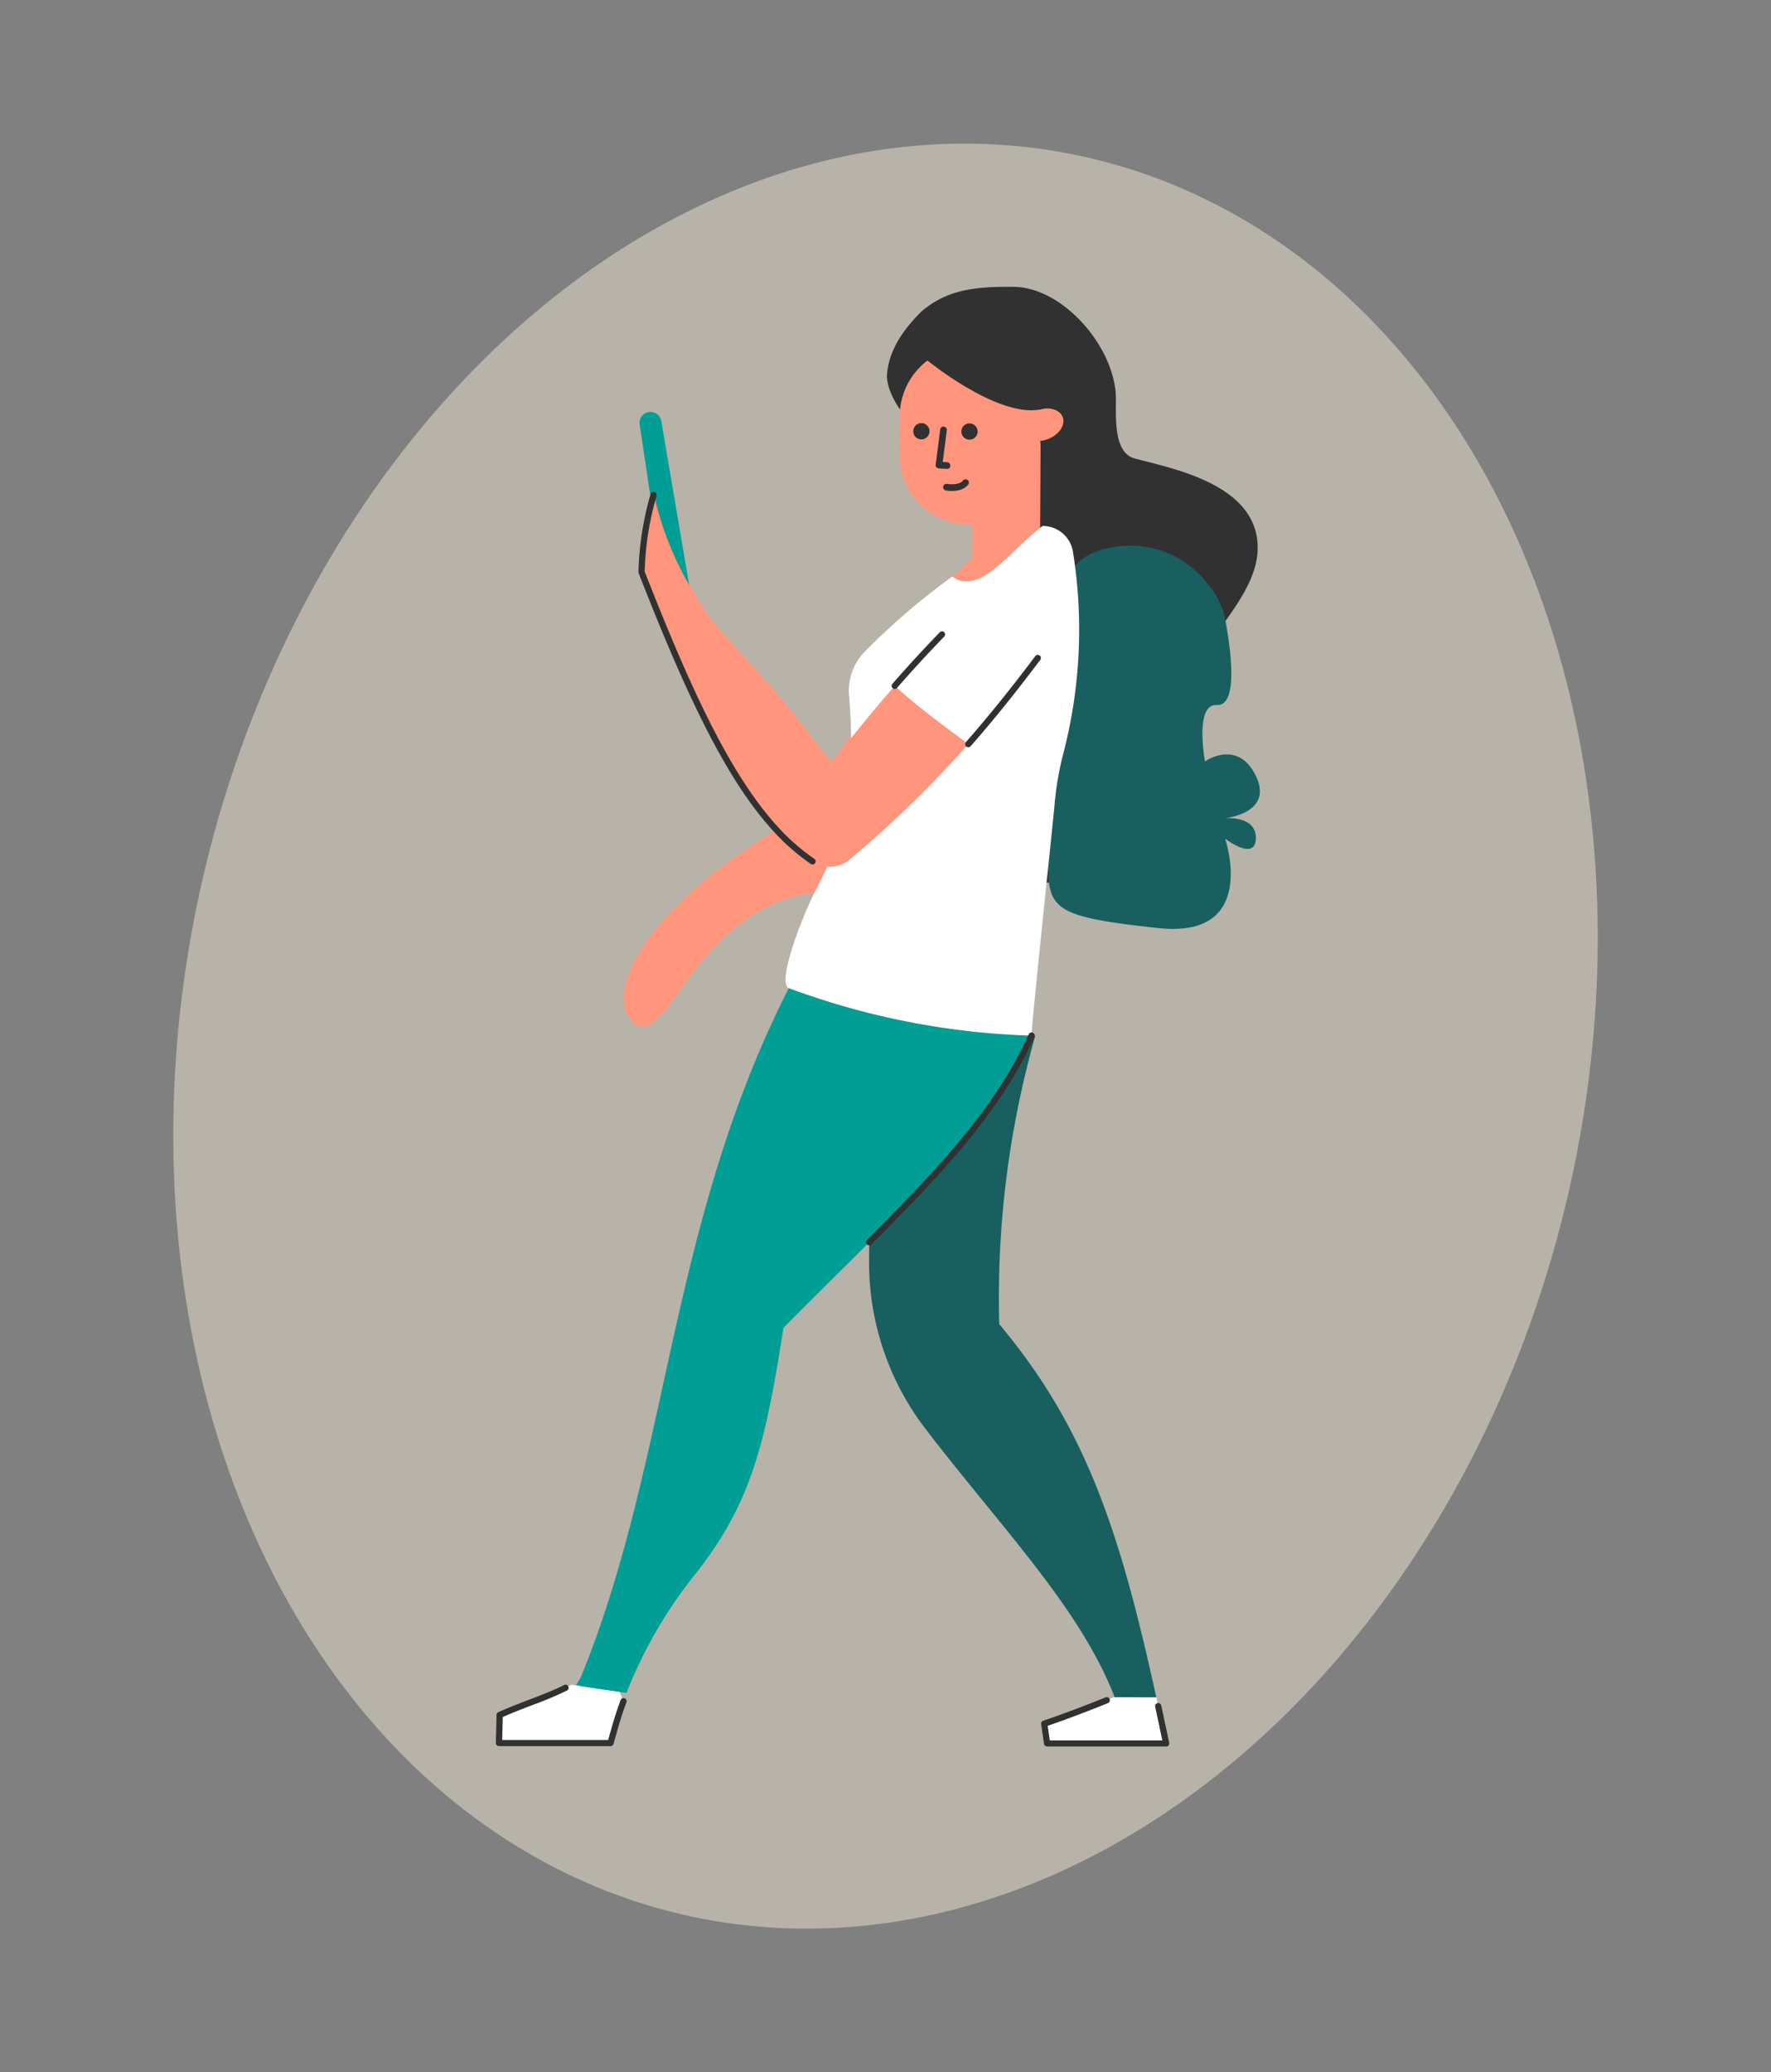 <svg xmlns="http://www.w3.org/2000/svg" width="339.938" height="397.644" viewBox="0 0 339.938 397.644">
  <rect x="0" y="0" width="339.938" height="397.644" fill="#808080" stroke="none"/>
  <g id="Group_3191" data-name="Group 3191" transform="translate(-7264.021 590.5)">
    <ellipse id="Ellipse_732" data-name="Ellipse 732" cx="134.5" cy="173" rx="134.5" ry="173" transform="translate(7341.854 -590.5) rotate(13)" fill="#efe6d0" opacity="0.5"/>
    <g id="Group_3189" data-name="Group 3189" transform="translate(7359.203 -535.466)">
      <path id="Path_2377" data-name="Path 2377" d="M2901.356,1159.121c7.03,1.91,23.615,4.878,23.615,17.134,0,10.976-14.8,20.722-14.8,30.737V1224.9c0,15.674-19.637,15.651-31.021,15.674h-.034c-.652-5.112,6.523-20.6,7.708-25.09,4.35-16.865,1.968-15.588-.774-32.787-.547-3.911,1.944-8.031-2-8.014-.1,0-12.656-12.649-2.478-10.14-3.941-7.082,4.31-3.979.817-11.268a16.643,16.643,0,0,0,1.183-2.615,33.567,33.567,0,0,1-3.625.168c-7.7.149-14.351-3.118-18.1-9.842-2.306,2.838-4.127,5.5-4.27,9.159,0,.417-1.359.4-1.313.81l1.313.449c-1.77-2.118-3.68-5.276-3.771-8.035.222-4.909,3.183-9.045,6.677-12.5,4.488-3.744,9.16-4.788,17.556-4.676,9.645,0,19.72,11.806,19.72,21.513C2897.746,1151.79,2897.407,1158.044,2901.356,1159.121Z" transform="translate(-2778.744 -1126.184)" fill="#313131"/>
      <path id="Path_4386" data-name="Path 4386" d="M8129.792,6711.337s1.487-6.172,11.89-6.295,17.257,8.357,18.295,13.977,2.671,16.879-1.621,16.587-2.256,10.821-2.256,10.821,6.286-4.419,9.773,2.773-5.9,8.127-5.9,8.127,6.052-.562,5.9,3.913-5.9,0-5.9,0,6.6,19.248-12.776,17.172-21.151-3.447-21.212-11.894S8129.792,6711.337,8129.792,6711.337Z" transform="translate(-8020 -6655.356)" fill="#195f5f"/>
      <path id="Path_4072" data-name="Path 4072" d="M2876.933,1221.3l9.544-8.545,7.445,6.106-14.279,6.4Z" transform="translate(-2789.307 -1165.726)" fill="#ff957c"/>
      <rect id="Rectangle_1423" data-name="Rectangle 1423" width="13.084" height="33.3" rx="6.542" transform="translate(91.507 24.426) rotate(0.322)" fill="#ff957c"/>
      <path id="Path_4073" data-name="Path 4073" d="M2885.059,1167.948h0l.015-2.563a5.634,5.634,0,0,0,1.642-.352c2.151-.806,3.43-2.7,2.858-4.22-.537-1.431-2.514-2.031-4.534-1.432a13.406,13.406,0,0,0-26.751,1.195l-.04,7.222h0c0,.064-.005.128-.006.193a13.405,13.405,0,1,0,26.81.151C2885.063,1168.077,2885.06,1168.013,2885.059,1167.948Z" transform="translate(-2780.774 -1135.804)" fill="#ff957c"/>
      <ellipse id="Ellipse_547" data-name="Ellipse 547" cx="1.564" cy="1.564" rx="1.564" ry="1.564" transform="translate(80.107 26.156)" fill="#313131"/>
      <ellipse id="Ellipse_548" data-name="Ellipse 548" cx="1.564" cy="1.564" rx="1.564" ry="1.564" transform="translate(89.344 26.208)" fill="#313131"/>
      <path id="Path_4074" data-name="Path 4074" d="M2873.162,1176.192l-.764,5.921-.107.837-.636-.644,1.556.087c.819.046.817,1.325-.007,1.28l-1.557-.087c-.313-.017-.682-.286-.636-.643l.761-5.921.108-.838a.661.661,0,0,1,.643-.636.645.645,0,0,1,.638.644Z" transform="translate(-2786.601 -1148.731)" fill="#313131"/>
      <path id="Path_4075" data-name="Path 4075" d="M2874.444,1195.072l.032.005c.131.02-.191-.024-.074-.011.1.012.193.023.292.032a7.038,7.038,0,0,0,.98.018c.1-.005.2-.014.3-.024.073-.008.123-.048-.009,0a.989.989,0,0,1,.161-.025,3.867,3.867,0,0,0,.58-.144c.046-.016.09-.033.135-.049.106-.038-.129.061.034-.017a2.531,2.531,0,0,0,.248-.136c.018-.011.116-.1.133-.091-.031-.008-.113.094,0,0,.04-.036.079-.072.115-.111s.148-.176.031-.026a.659.659,0,0,1,.877-.224.646.646,0,0,1,.224.877c-1.009,1.3-2.887,1.417-4.4,1.158a.641.641,0,0,1-.442-.79.657.657,0,0,1,.789-.442Z" transform="translate(-2787.798 -1157.24)" fill="#313131"/>
      <path id="Path_2423" data-name="Path 2423" d="M2812.665,1233.649h0l-12.031,16.287s-5.976-7.807-8.948-11.374-9.828-11.27-11.786-13.3a42.818,42.818,0,0,1-7.123-10.8c-1.05-3.037-5.144-17.046-5.144-17.046s-3.208,3.523-3.513,16.08c3.843,10.336,13.2,34.431,25.745,49.506-9.961,6.364-14.958,10.163-21.1,16.83s-11.175,16.316-5.6,20.541c2.181,1.188,4.578-1.279,7.645-5.5s11.626-18.478,27.513-20.045,19.936-4.541,19.936-4.541l19.167-28.132" transform="translate(-2736.244 -1158.72)" fill="#ff957c"/>
      <path id="Path_2378" data-name="Path 2378" d="M2932.787,1633.221h-22.849c-.182-1.275-.37-2.54-.552-3.8,4.538-1.534,8.965-3.256,13.4-5.065v.009c2.152,0,4.315.009,6.476.009h1.636Q2931.828,1628.643,2932.787,1633.221Z" transform="translate(-2804.13 -1353.727)" fill="#fff"/>
      <path id="Path_2379" data-name="Path 2379" d="M2902.625,1517.664h-1.636c-2.164,0-4.323-.009-6.479-.009v-.008a.566.566,0,0,0,.112-.044c-6.648-17.078-21.473-32.14-36.3-51.449a52.417,52.417,0,0,1-10.824-31.874v-.13q0-1.9.027-3.8c13.985-14,25.077-25.991,31.157-39.632l.716.025a184.653,184.653,0,0,0-6.917,55.314C2889.018,1465.8,2895.577,1485.454,2902.625,1517.664Z" transform="translate(-2775.864 -1247.012)" fill="#195f5f"/>
      <path id="Path_2380" data-name="Path 2380" d="M2865.919,1308.506l-.715-.025a146.233,146.233,0,0,1-46.6-9.119c-2.349-.9,2.4-13.691,5.752-19.961.577-1.111,1.111-2.221,1.6-3.355v-.009a5.721,5.721,0,0,0,4.306-1.342,210.037,210.037,0,0,0,22.787-22.158c-4.1-3.134-9.2-6.711-14.115-11.187-2.739,3.144-5.469,6.415-8.371,10.032-.016-2.635-.156-5.356-.4-8.207a10.705,10.705,0,0,1,3.134-8.509,134.131,134.131,0,0,1,16.708-14.322,3.773,3.773,0,0,0,2.745.956c4.529,0,9.034-6.415,14.572-10.636a5.874,5.874,0,0,1,5.839,5.057,94.374,94.374,0,0,1-1.817,38.418,58.616,58.616,0,0,0-1.748,10.188c-.316,3.671-4.479,42.554-4.393,44.154" transform="translate(-2762.377 -1164.771)" fill="#fff"/>
      <path id="Path_2381" data-name="Path 2381" d="M2831.376,1383.046c-6.079,13.64-17.171,25.629-31.157,39.632-5.134,5.142-10.661,10.559-16.476,16.432-3.556,23.141-6.484,34.055-17.042,47.409a87.37,87.37,0,0,0-13.085,22.633l-1.343-.181c-.336-.043-8.207-1.092-8.355-1.387a1.618,1.618,0,0,0,.306-.375,7.991,7.991,0,0,0,.829-1.534q1.217-3.02,2.328-6.054c14.641-40.115,15.348-82.3,37.385-125.692A146.289,146.289,0,0,0,2831.376,1383.046Z" transform="translate(-2728.552 -1239.342)" fill="#019e96"/>
      <path id="Path_2382" data-name="Path 2382" d="M2770.57,1172.146l5.341,31.408a60.634,60.634,0,0,1-6.769-17.447q-.247.878-.465,1.757h-.008l-2.248-15.053a2.1,2.1,0,1,1,4.152-.671h0Z" transform="translate(-2738.818 -1146.367)" fill="#019e96"/>
      <path id="Path_2383" data-name="Path 2383" d="M2739.867,1621.345c.275.6.526,1.188.758,1.748q-.825,2.234-1.5,4.529c-.311,1.058-.613,2.136-.913,3.221-.025.1-.061.206-.086.31h-21.4c.027-1.8.094-3.592.121-5.391,5.357-2.377,9.534-3.5,13.789-5.8l1.559.259C2734.734,1620.622,2737.3,1621,2739.867,1621.345Z" transform="translate(-2716.133 -1351.717)" fill="#fff"/>
      <g id="Group_1729" data-name="Group 1729" transform="translate(71.07 143.085)">
        <path id="Path_2393" data-name="Path 2393" d="M2847.052,1430.42a.6.6,0,0,1-.428-1.016c13.289-13.306,24.8-25.458,31.037-39.455a.6.6,0,0,1,.774-.335h0a.6.6,0,0,1,.337.772v0l-.018.042c-6.322,14.183-17.907,26.421-31.281,39.812A.589.589,0,0,1,2847.052,1430.42Z" transform="translate(-2846.457 -1389.572)" fill="#313131"/>
      </g>
      <g id="Group_1730" data-name="Group 1730" transform="translate(0 268.211)">
        <path id="Path_2394" data-name="Path 2394" d="M2737.627,1631.719h-21.4a.6.6,0,0,1-.595-.6h0c.013-.9.037-1.8.06-2.7s.048-1.79.061-2.684a.594.594,0,0,1,.355-.537c2.212-.982,4.194-1.74,6.116-2.473,2.288-.874,4.451-1.7,6.571-2.76a.6.6,0,0,1,.532,1.067,72.159,72.159,0,0,1-6.679,2.806c-1.8.688-3.664,1.4-5.7,2.3-.014.773-.034,1.546-.054,2.32-.019.694-.037,1.389-.051,2.085h20.342c.293-1.055.582-2.087.879-3.1.45-1.526.957-3.06,1.509-4.561a.6.6,0,0,1,.765-.351h0a.6.6,0,0,1,.354.766h0c-.546,1.475-1.046,2.983-1.485,4.482-.309,1.057-.61,2.131-.91,3.213l-.082.294A.6.6,0,0,1,2737.627,1631.719Z" transform="translate(-2715.632 -1619.901)" fill="#313131"/>
      </g>
      <g id="Group_1731" data-name="Group 1731" transform="translate(104.656 270.621)">
        <path id="Path_2395" data-name="Path 2395" d="M2932.279,1633.811h-22.848a.6.6,0,0,1-.592-.5q-.157-1.1-.317-2.18l-.234-1.614a.593.593,0,0,1,.4-.649c3.575-1.208,7.382-2.632,11.969-4.483a.6.6,0,0,1,.774.33v.005a.6.6,0,0,1-.333.776h0c-4.411,1.779-8.1,3.167-11.562,4.348l.168,1.123q.124.838.245,1.677h21.6q-.694-3.312-1.371-6.448a.6.6,0,0,1,.455-.709h0a.6.6,0,0,1,.709.458q.75,3.483,1.523,7.175a.6.6,0,0,1-.461.7.617.617,0,0,1-.122.014Z" transform="translate(-2908.282 -1624.338)" fill="#313131"/>
      </g>
      <g id="Group_1733" data-name="Group 1733" transform="translate(75.962 66.109)">
        <path id="Path_2397" data-name="Path 2397" d="M2856.057,1258.943a.6.6,0,0,1-.449-.988c2.9-3.317,5.872-6.554,9.1-9.9a.593.593,0,1,1,.854.823c-3.216,3.331-6.18,6.554-9.059,9.856A.6.6,0,0,1,2856.057,1258.943Z" transform="translate(-2855.462 -1247.876)" fill="#313131"/>
      </g>
      <g id="Group_1735" data-name="Group 1735" transform="translate(27.371 39.341)">
        <path id="Path_2399" data-name="Path 2399" d="M2799.444,1270.115a.6.6,0,0,1-.336-.1,41.082,41.082,0,0,1-7.271-6.387c-9.337-10.2-17.057-27.12-25.778-49.394a.546.546,0,0,1-.042-.225,58.287,58.287,0,0,1,2.326-14.968.6.6,0,0,1,.732-.415h0a.6.6,0,0,1,.415.735h0a57.221,57.221,0,0,0-2.281,14.547c8.653,22.094,16.306,38.868,25.5,48.914a39.861,39.861,0,0,0,7.062,6.207.6.6,0,0,1-.344,1.089Z" transform="translate(-2766.017 -1198.603)" fill="#313131"/>
      </g>
      <g id="Group_1736" data-name="Group 1736" transform="translate(90.08 70.629)">
        <path id="Path_2400" data-name="Path 2400" d="M2882.044,1273.926a.6.6,0,0,1-.447-.99c4.27-4.865,8.623-10.255,13.312-16.5a.6.6,0,0,1,.836-.122l0,0a.6.6,0,0,1,.12.836l0,0c-4.7,6.27-9.078,11.69-13.369,16.572A.6.6,0,0,1,2882.044,1273.926Z" transform="translate(-2881.45 -1256.197)" fill="#313131"/>
      </g>
      <path id="Path_4076" data-name="Path 4076" d="M2867.7,1147.9s13.284,10.963,21.663,9.618-4.088-14.256-4.088-14.256S2868.154,1142.071,2867.7,1147.9Z" transform="translate(-2785.088 -1133.937)" fill="#313131"/>
    </g>
  </g>
</svg>
